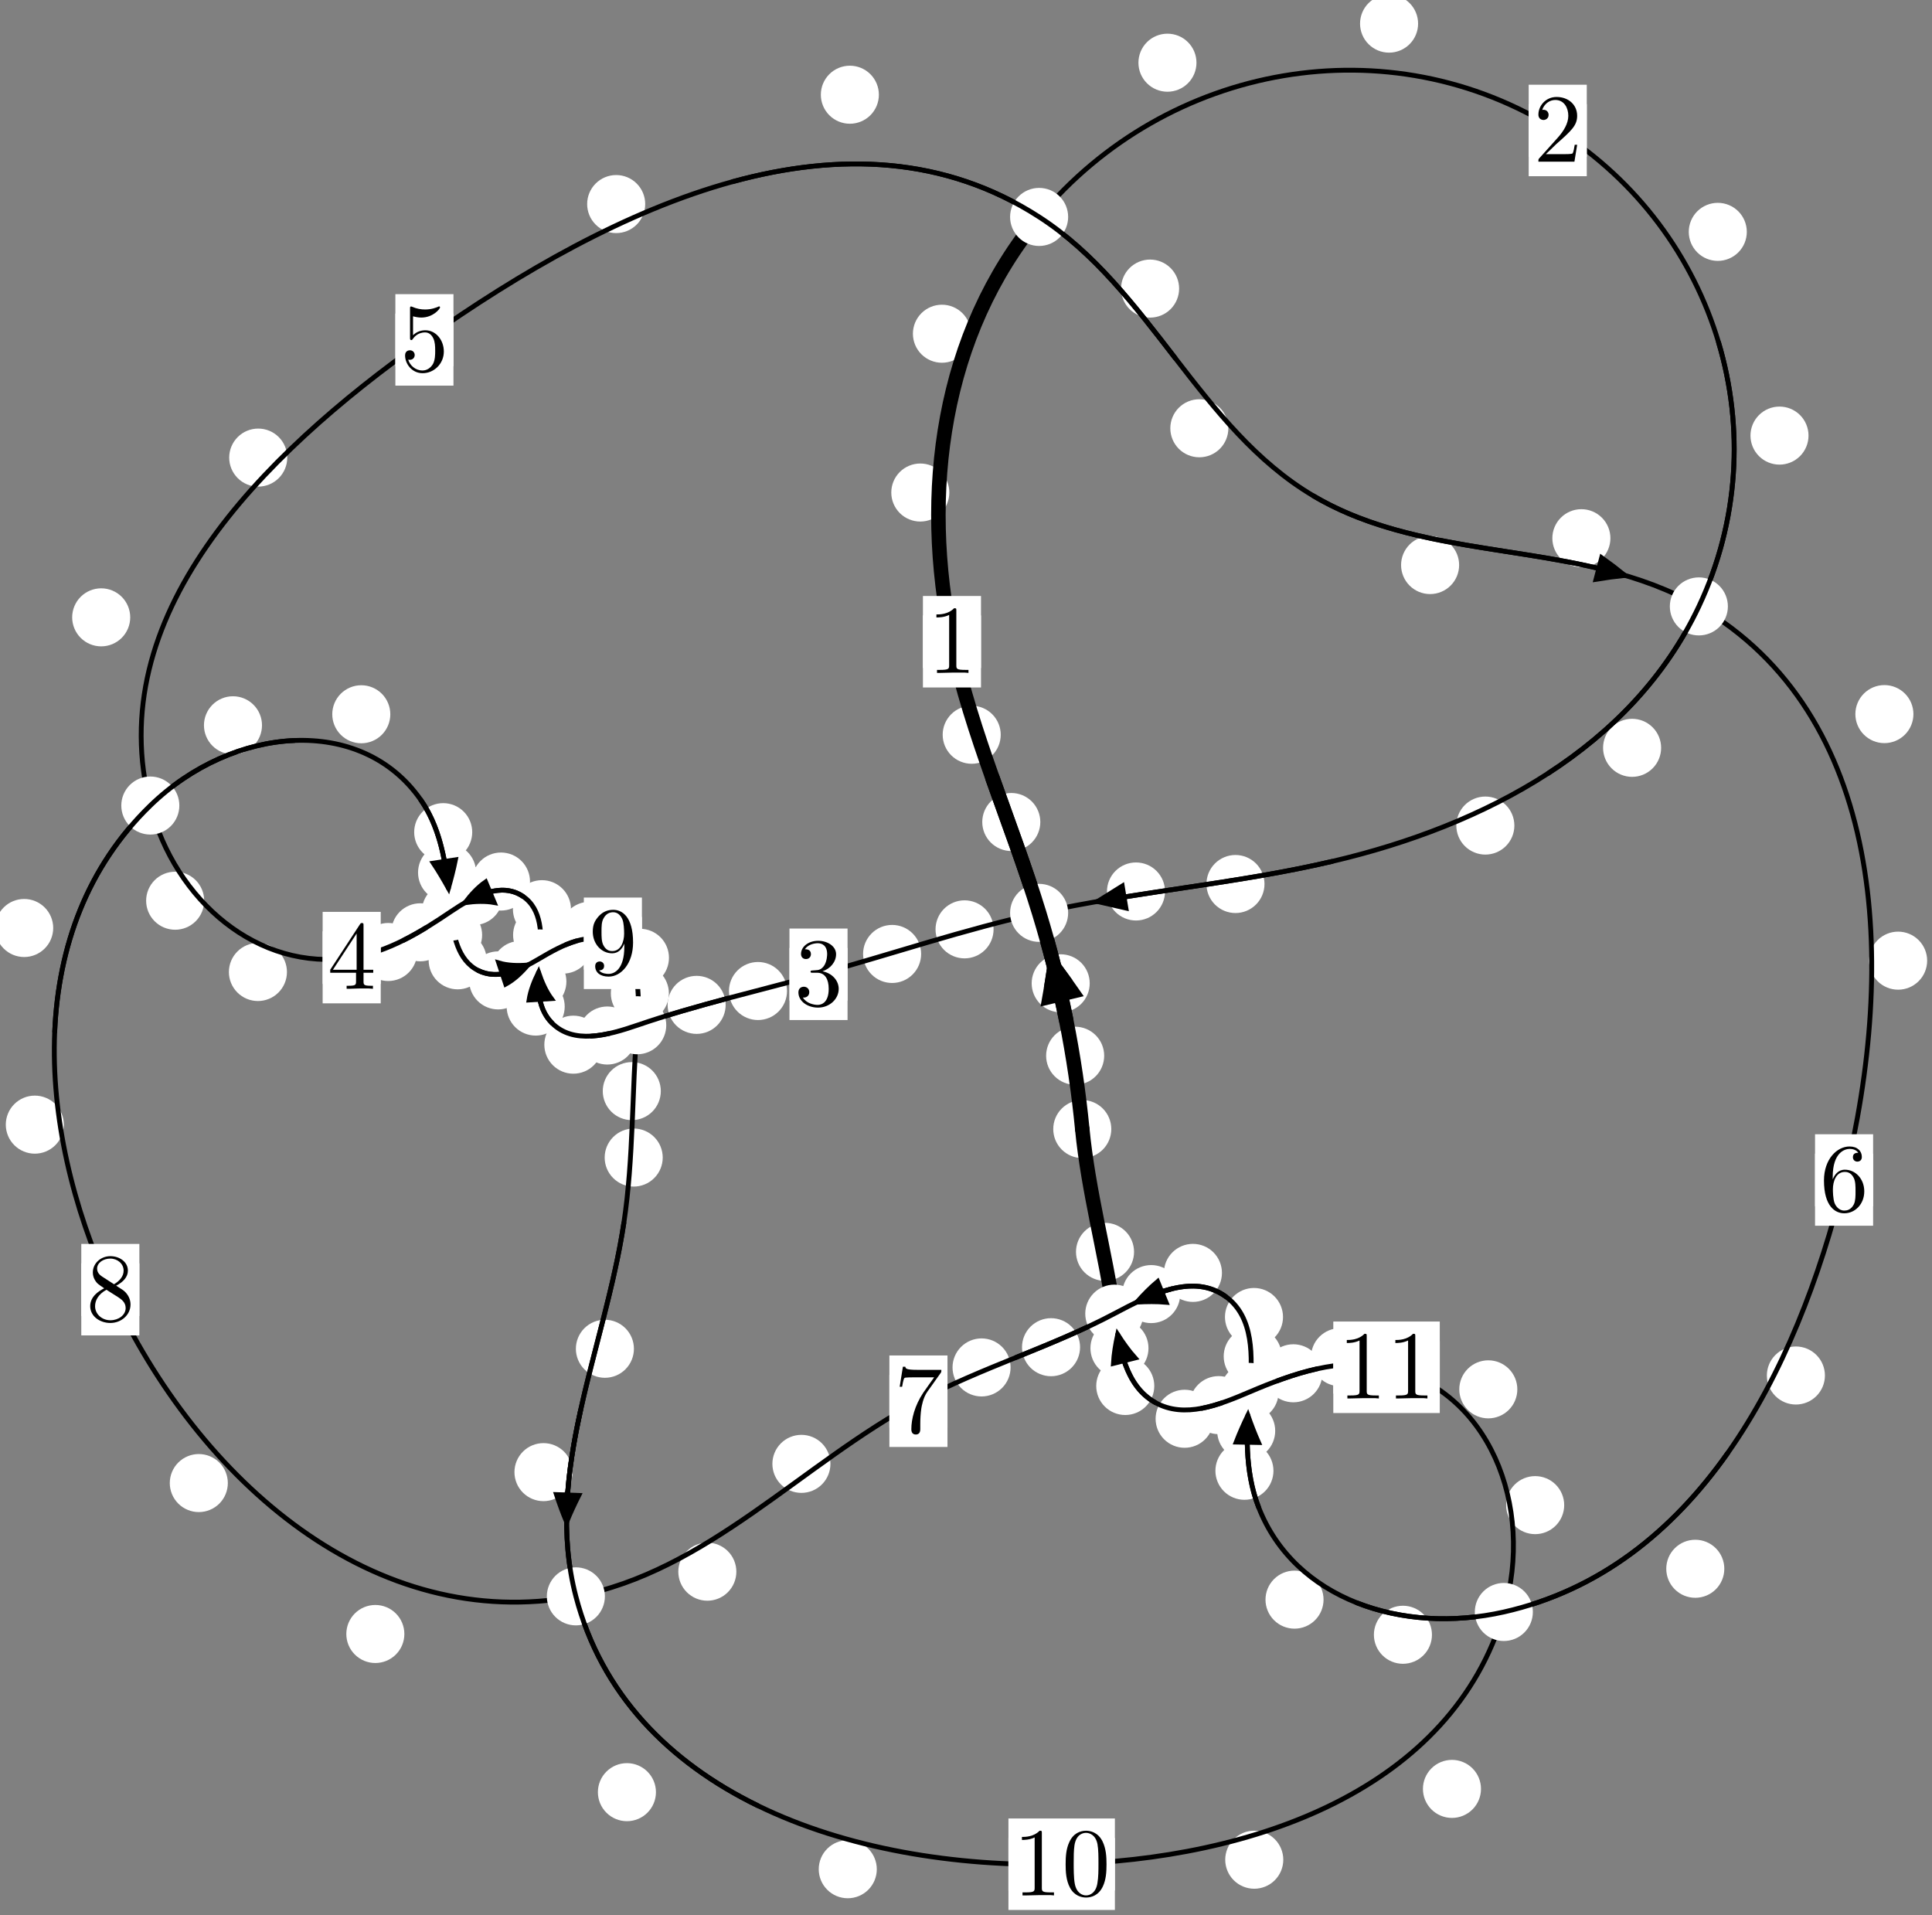 <?xml version="1.0"?>
<!-- Created by MetaPost 1.999 on 2021.07.05:2357 -->
<svg version="1.1" xmlns="http://www.w3.org/2000/svg" xmlns:xlink="http://www.w3.org/1999/xlink" width="198.941" height="197.228" viewBox="0 0 198.941 197.228">
<rect x="0" y="0" width="198.941" height="197.228" fill="#808080" stroke="none"/>
<!-- Original BoundingBox: -107.498901 -102.671906 91.441666 94.555984 -->
  <defs>
    <g transform="scale(0.01,0.01)" id="GLYPHcmr10_48">
      <path style="fill-rule: evenodd;" d="M460 -320C460 -400,455 -480,420 -554C374 -650,292 -666,250 -666C190 -666,117 -640,76 -547C44 -478,39 -400,39 -320C39 -245,43 -155,84 -79C127 2,200 22,249 22C303 22,379 1,423 -94C455 -163,460 -241,460 -320M249 -0C210 -0,151 -25,133 -121C122 -181,122 -273,122 -332C122 -396,122 -462,130 -516C149 -635,224 -644,249 -644C282 -644,348 -626,367 -527C377 -471,377 -395,377 -332C377 -257,377 -189,366 -125C351 -30,294 -0,249 -0"></path>
    </g>
    <g transform="scale(0.01,0.01)" id="GLYPHcmr10_49">
      <path style="fill-rule: evenodd;" d="M294 -640C294 -664,294 -666,271 -666C209 -602,121 -602,89 -602L89 -571C109 -571,168 -571,220 -597L220 -79C220 -43,217 -31,127 -31L95 -31L95 -0L257 -0L130 -3L217 -3L257 -3L297 -3L384 -3L419 -0L419 -31L387 -31C297 -31,294 -42,294 -79"></path>
    </g>
    <g transform="scale(0.01,0.01)" id="GLYPHcmr10_50">
      <path style="fill-rule: evenodd;" d="M127 -77L233 -180C389 -318,449 -372,449 -472C449 -586,359 -666,237 -666C124 -666,50 -574,50 -485C50 -429,100 -429,103 -429C120 -429,155 -441,155 -482C155 -508,137 -534,102 -534C94 -534,92 -534,89 -533C112 -598,166 -635,224 -635C315 -635,358 -554,358 -472C358 -392,308 -313,253 -251L61 -37C50 -26,50 -24,50 -0L421 -0L449 -174L424 -174C419 -144,412 -100,402 -85C395 -77,329 -77,307 -77"></path>
    </g>
    <g transform="scale(0.01,0.01)" id="GLYPHcmr10_51">
      <path style="fill-rule: evenodd;" d="M290 -352C372 -379,430 -449,430 -528C430 -610,342 -666,246 -666C145 -666,69 -606,69 -530C69 -497,91 -478,120 -478C151 -478,171 -500,171 -529C171 -579,124 -579,109 -579C140 -628,206 -641,242 -641C283 -641,338 -619,338 -529C338 -517,336 -459,310 -415C280 -367,246 -364,221 -363C213 -362,189 -360,182 -360C174 -359,167 -358,167 -348C167 -337,174 -337,191 -337L235 -337C317 -337,354 -269,354 -171C354 -35,285 -6,241 -6C198 -6,123 -23,88 -82C123 -77,154 -99,154 -137C154 -173,127 -193,98 -193C74 -193,42 -179,42 -135C42 -44,135 22,244 22C366 22,457 -69,457 -171C457 -253,394 -331,290 -352"></path>
    </g>
    <g transform="scale(0.01,0.01)" id="GLYPHcmr10_52">
      <path style="fill-rule: evenodd;" d="M294 -165L294 -78C294 -42,292 -31,218 -31L197 -31L197 -0L332 -0L238 -3L290 -3L332 -3L374 -3L427 -3L468 -0L468 -31L447 -31C373 -31,371 -42,371 -78L371 -165L471 -165L471 -196L371 -196L371 -651C371 -671,371 -677,355 -677C346 -677,343 -677,335 -665L28 -196L28 -165M300 -196L56 -196L300 -569"></path>
    </g>
    <g transform="scale(0.01,0.01)" id="GLYPHcmr10_53">
      <path style="fill-rule: evenodd;" d="M449 -201C449 -320,367 -420,259 -420C211 -420,168 -404,132 -369L132 -564C152 -558,185 -551,217 -551C340 -551,410 -642,410 -655C410 -661,407 -666,400 -666C399 -666,397 -666,392 -663C372 -654,323 -634,256 -634C216 -634,170 -641,123 -662C115 -665,113 -665,111 -665C101 -665,101 -657,101 -641L101 -345C101 -327,101 -319,115 -319C122 -319,124 -322,128 -328C139 -344,176 -398,257 -398C309 -398,334 -352,342 -334C358 -297,360 -258,360 -208C360 -173,360 -113,336 -71C312 -32,275 -6,229 -6C156 -6,99 -59,82 -118C85 -117,88 -116,99 -116C132 -116,149 -141,149 -165C149 -189,132 -214,99 -214C85 -214,50 -207,50 -161C50 -75,119 22,231 22C347 22,449 -74,449 -201"></path>
    </g>
    <g transform="scale(0.01,0.01)" id="GLYPHcmr10_54">
      <path style="fill-rule: evenodd;" d="M132 -328L132 -352C132 -605,256 -641,307 -641C331 -641,373 -635,395 -601C380 -601,340 -601,340 -556C340 -525,364 -510,386 -510C402 -510,432 -519,432 -558C432 -618,388 -666,305 -666C177 -666,42 -537,42 -316C42 -49,158 22,251 22C362 22,457 -72,457 -204C457 -331,368 -427,257 -427C189 -427,152 -376,132 -328M251 -6C188 -6,158 -66,152 -81C134 -128,134 -208,134 -226C134 -304,166 -404,256 -404C272 -404,318 -404,349 -342C367 -305,367 -254,367 -205C367 -157,367 -107,350 -71C320 -11,274 -6,251 -6"></path>
    </g>
    <g transform="scale(0.01,0.01)" id="GLYPHcmr10_55">
      <path style="fill-rule: evenodd;" d="M476 -609C485 -621,485 -623,485 -644L242 -644C120 -644,118 -657,114 -676L89 -676L56 -470L81 -470C84 -486,93 -549,106 -561C113 -567,191 -567,204 -567L411 -567C400 -551,321 -442,299 -409C209 -274,176 -135,176 -33C176 -23,176 22,222 22C268 22,268 -23,268 -33L268 -84C268 -139,271 -194,279 -248C283 -271,297 -357,341 -419"></path>
    </g>
    <g transform="scale(0.01,0.01)" id="GLYPHcmr10_56">
      <path style="fill-rule: evenodd;" d="M163 -457C117 -487,113 -521,113 -538C113 -599,178 -641,249 -641C322 -641,386 -589,386 -517C386 -460,347 -412,287 -377M309 -362C381 -399,430 -451,430 -517C430 -609,341 -666,250 -666C150 -666,69 -592,69 -499C69 -481,71 -436,113 -389C124 -377,161 -352,186 -335C128 -306,42 -250,42 -151C42 -45,144 22,249 22C362 22,457 -61,457 -168C457 -204,446 -249,408 -291C389 -312,373 -322,309 -362M209 -320L332 -242C360 -223,407 -193,407 -132C407 -58,332 -6,250 -6C164 -6,92 -68,92 -151C92 -209,124 -273,209 -320"></path>
    </g>
    <g transform="scale(0.01,0.01)" id="GLYPHcmr10_57">
      <path style="fill-rule: evenodd;" d="M367 -318L367 -286C367 -52,263 -6,205 -6C188 -6,134 -8,107 -42C151 -42,159 -71,159 -88C159 -119,135 -134,113 -134C97 -134,67 -125,67 -86C67 -19,121 22,206 22C335 22,457 -114,457 -329C457 -598,342 -666,253 -666C198 -666,149 -648,106 -603C65 -558,42 -516,42 -441C42 -316,130 -218,242 -218C303 -218,344 -260,367 -318M243 -241C227 -241,181 -241,150 -304C132 -341,132 -391,132 -440C132 -494,132 -541,153 -578C180 -628,218 -641,253 -641C299 -641,332 -607,349 -562C361 -530,365 -467,365 -421C365 -338,331 -241,243 -241"></path>
    </g>
  </defs>
  <path d="M113.699 108.711C113.699 107.918,113.384 107.158,112.823 106.598C112.263 106.037,111.503 105.722,110.71 105.722C109.917 105.722,109.157 106.037,108.597 106.598C108.036 107.158,107.721 107.918,107.721 108.711C107.721 109.504,108.036 110.264,108.597 110.824C109.157 111.385,109.917 111.7,110.71 111.7C111.503 111.7,112.263 111.385,112.823 110.824C113.384 110.264,113.699 109.504,113.699 108.711Z" style="fill: rgb(100%,100%,100%);stroke: none;"></path>
  <path d="M114.432 116.261C114.432 115.468,114.117 114.708,113.557 114.148C112.996 113.587,112.236 113.272,111.443 113.272C110.651 113.272,109.89 113.587,109.33 114.148C108.769 114.708,108.455 115.468,108.455 116.261C108.455 117.054,108.769 117.814,109.33 118.374C109.89 118.935,110.651 119.25,111.443 119.25C112.236 119.25,112.996 118.935,113.557 118.374C114.117 117.814,114.432 117.054,114.432 116.261Z" style="fill: rgb(100%,100%,100%);stroke: none;"></path>
  <path d="M107.123 84.644C107.123 83.851,106.808 83.091,106.248 82.53C105.687 81.97,104.927 81.655,104.134 81.655C103.342 81.655,102.581 81.97,102.021 82.53C101.46 83.091,101.145 83.851,101.145 84.644C101.145 85.436,101.46 86.196,102.021 86.757C102.581 87.317,103.342 87.632,104.134 87.632C104.927 87.632,105.687 87.317,106.248 86.757C106.808 86.196,107.123 85.436,107.123 84.644Z" style="fill: rgb(100%,100%,100%);stroke: none;"></path>
  <path d="M112.21 101.253C112.21 100.46,111.895 99.7,111.335 99.14C110.774 98.579,110.014 98.264,109.222 98.264C108.429 98.264,107.669 98.579,107.108 99.14C106.548 99.7,106.233 100.46,106.233 101.253C106.233 102.046,106.548 102.806,107.108 103.366C107.669 103.927,108.429 104.242,109.222 104.242C110.014 104.242,110.774 103.927,111.335 103.366C111.895 102.806,112.21 102.046,112.21 101.253Z" style="fill: rgb(100%,100%,100%);stroke: none;"></path>
  <path d="M97.754 50.716C97.754 49.924,97.439 49.164,96.879 48.603C96.318 48.043,95.558 47.728,94.765 47.728C93.973 47.728,93.212 48.043,92.652 48.603C92.091 49.164,91.777 49.924,91.777 50.716C91.777 51.509,92.091 52.269,92.652 52.83C93.212 53.39,93.973 53.705,94.765 53.705C95.558 53.705,96.318 53.39,96.879 52.83C97.439 52.269,97.754 51.509,97.754 50.716Z" style="fill: rgb(100%,100%,100%);stroke: none;"></path>
  <path d="M103.047 75.658C103.047 74.866,102.732 74.106,102.172 73.545C101.611 72.985,100.851 72.67,100.058 72.67C99.266 72.67,98.505 72.985,97.945 73.545C97.384 74.106,97.069 74.866,97.069 75.658C97.069 76.451,97.384 77.211,97.945 77.772C98.505 78.332,99.266 78.647,100.058 78.647C100.851 78.647,101.611 78.332,102.172 77.772C102.732 77.211,103.047 76.451,103.047 75.658Z" style="fill: rgb(100%,100%,100%);stroke: none;"></path>
  <path d="M123.203 6.457C123.203 5.664,122.888 4.904,122.328 4.344C121.767 3.783,121.007 3.468,120.214 3.468C119.422 3.468,118.662 3.783,118.101 4.344C117.541 4.904,117.226 5.664,117.226 6.457C117.226 7.25,117.541 8.01,118.101 8.57C118.662 9.131,119.422 9.446,120.214 9.446C121.007 9.446,121.767 9.131,122.328 8.57C122.888 8.01,123.203 7.25,123.203 6.457Z" style="fill: rgb(100%,100%,100%);stroke: none;"></path>
  <path d="M99.982 34.364C99.982 33.572,99.667 32.812,99.106 32.251C98.546 31.691,97.785 31.376,96.993 31.376C96.2 31.376,95.44 31.691,94.879 32.251C94.319 32.812,94.004 33.572,94.004 34.364C94.004 35.157,94.319 35.917,94.879 36.478C95.44 37.038,96.2 37.353,96.993 37.353C97.785 37.353,98.546 37.038,99.106 36.478C99.667 35.917,99.982 35.157,99.982 34.364Z" style="fill: rgb(100%,100%,100%);stroke: none;"></path>
  <path d="M179.872 23.875C179.872 23.082,179.557 22.322,178.997 21.761C178.436 21.201,177.676 20.886,176.884 20.886C176.091 20.886,175.331 21.201,174.77 21.761C174.21 22.322,173.895 23.082,173.895 23.875C173.895 24.667,174.21 25.428,174.77 25.988C175.331 26.549,176.091 26.864,176.884 26.864C177.676 26.864,178.436 26.549,178.997 25.988C179.557 25.428,179.872 24.667,179.872 23.875Z" style="fill: rgb(100%,100%,100%);stroke: none;"></path>
  <path d="M146.024 2.433C146.024 1.64,145.709 0.88,145.148 0.319C144.588 -0.241,143.828 -0.556,143.035 -0.556C142.242 -0.556,141.482 -0.241,140.922 0.319C140.361 0.88,140.046 1.64,140.046 2.433C140.046 3.225,140.361 3.986,140.922 4.546C141.482 5.107,142.242 5.421,143.035 5.421C143.828 5.421,144.588 5.107,145.148 4.546C145.709 3.986,146.024 3.225,146.024 2.433Z" style="fill: rgb(100%,100%,100%);stroke: none;"></path>
  <path d="M171.049 77.005C171.049 76.212,170.734 75.452,170.173 74.892C169.613 74.331,168.853 74.016,168.06 74.016C167.267 74.016,166.507 74.331,165.947 74.892C165.386 75.452,165.071 76.212,165.071 77.005C165.071 77.798,165.386 78.558,165.947 79.118C166.507 79.679,167.267 79.994,168.06 79.994C168.853 79.994,169.613 79.679,170.173 79.118C170.734 78.558,171.049 77.798,171.049 77.005Z" style="fill: rgb(100%,100%,100%);stroke: none;"></path>
  <path d="M186.226 44.854C186.226 44.062,185.911 43.301,185.351 42.741C184.79 42.18,184.03 41.866,183.238 41.866C182.445 41.866,181.685 42.18,181.124 42.741C180.564 43.301,180.249 44.062,180.249 44.854C180.249 45.647,180.564 46.407,181.124 46.968C181.685 47.528,182.445 47.843,183.238 47.843C184.03 47.843,184.79 47.528,185.351 46.968C185.911 46.407,186.226 45.647,186.226 44.854Z" style="fill: rgb(100%,100%,100%);stroke: none;"></path>
  <path d="M130.207 91.028C130.207 90.235,129.892 89.475,129.332 88.915C128.771 88.354,128.011 88.039,127.219 88.039C126.426 88.039,125.666 88.354,125.105 88.915C124.545 89.475,124.23 90.235,124.23 91.028C124.23 91.821,124.545 92.581,125.105 93.141C125.666 93.702,126.426 94.017,127.219 94.017C128.011 94.017,128.771 93.702,129.332 93.141C129.892 92.581,130.207 91.821,130.207 91.028Z" style="fill: rgb(100%,100%,100%);stroke: none;"></path>
  <path d="M155.937 85.01C155.937 84.217,155.622 83.457,155.062 82.896C154.501 82.336,153.741 82.021,152.948 82.021C152.156 82.021,151.396 82.336,150.835 82.896C150.275 83.457,149.96 84.217,149.96 85.01C149.96 85.802,150.275 86.562,150.835 87.123C151.396 87.683,152.156 87.998,152.948 87.998C153.741 87.998,154.501 87.683,155.062 87.123C155.622 86.562,155.937 85.802,155.937 85.01Z" style="fill: rgb(100%,100%,100%);stroke: none;"></path>
  <path d="M102.31 95.696C102.31 94.904,101.995 94.144,101.435 93.583C100.874 93.023,100.114 92.708,99.321 92.708C98.529 92.708,97.769 93.023,97.208 93.583C96.648 94.144,96.333 94.904,96.333 95.696C96.333 96.489,96.648 97.249,97.208 97.81C97.769 98.37,98.529 98.685,99.321 98.685C100.114 98.685,100.874 98.37,101.435 97.81C101.995 97.249,102.31 96.489,102.31 95.696Z" style="fill: rgb(100%,100%,100%);stroke: none;"></path>
  <path d="M119.964 91.796C119.964 91.004,119.649 90.243,119.088 89.683C118.528 89.123,117.768 88.808,116.975 88.808C116.182 88.808,115.422 89.123,114.862 89.683C114.301 90.243,113.986 91.004,113.986 91.796C113.986 92.589,114.301 93.349,114.862 93.91C115.422 94.47,116.182 94.785,116.975 94.785C117.768 94.785,118.528 94.47,119.088 93.91C119.649 93.349,119.964 92.589,119.964 91.796Z" style="fill: rgb(100%,100%,100%);stroke: none;"></path>
  <path d="M81.041 102.047C81.041 101.254,80.726 100.494,80.165 99.933C79.605 99.373,78.845 99.058,78.052 99.058C77.259 99.058,76.499 99.373,75.939 99.933C75.378 100.494,75.063 101.254,75.063 102.047C75.063 102.839,75.378 103.599,75.939 104.16C76.499 104.72,77.259 105.035,78.052 105.035C78.845 105.035,79.605 104.72,80.165 104.16C80.726 103.599,81.041 102.839,81.041 102.047Z" style="fill: rgb(100%,100%,100%);stroke: none;"></path>
  <path d="M94.851 98.23C94.851 97.437,94.536 96.677,93.975 96.117C93.415 95.556,92.655 95.241,91.862 95.241C91.069 95.241,90.309 95.556,89.749 96.117C89.188 96.677,88.873 97.437,88.873 98.23C88.873 99.023,89.188 99.783,89.749 100.343C90.309 100.904,91.069 101.219,91.862 101.219C92.655 101.219,93.415 100.904,93.975 100.343C94.536 99.783,94.851 99.023,94.851 98.23Z" style="fill: rgb(100%,100%,100%);stroke: none;"></path>
  <path d="M65.522 106.629C65.522 105.836,65.207 105.076,64.647 104.516C64.086 103.955,63.326 103.64,62.534 103.64C61.741 103.64,60.981 103.955,60.42 104.516C59.86 105.076,59.545 105.836,59.545 106.629C59.545 107.422,59.86 108.182,60.42 108.742C60.981 109.303,61.741 109.618,62.534 109.618C63.326 109.618,64.086 109.303,64.647 108.742C65.207 108.182,65.522 107.422,65.522 106.629Z" style="fill: rgb(100%,100%,100%);stroke: none;"></path>
  <path d="M74.722 103.474C74.722 102.681,74.408 101.921,73.847 101.36C73.287 100.8,72.526 100.485,71.734 100.485C70.941 100.485,70.181 100.8,69.62 101.36C69.06 101.921,68.745 102.681,68.745 103.474C68.745 104.266,69.06 105.026,69.62 105.587C70.181 106.147,70.941 106.462,71.734 106.462C72.526 106.462,73.287 106.147,73.847 105.587C74.408 105.026,74.722 104.266,74.722 103.474Z" style="fill: rgb(100%,100%,100%);stroke: none;"></path>
  <path d="M58.149 103.649C58.149 102.856,57.835 102.096,57.274 101.535C56.714 100.975,55.953 100.66,55.161 100.66C54.368 100.66,53.608 100.975,53.047 101.535C52.487 102.096,52.172 102.856,52.172 103.649C52.172 104.441,52.487 105.201,53.047 105.762C53.608 106.322,54.368 106.637,55.161 106.637C55.953 106.637,56.714 106.322,57.274 105.762C57.835 105.201,58.149 104.441,58.149 103.649Z" style="fill: rgb(100%,100%,100%);stroke: none;"></path>
  <path d="M62.028 107.572C62.028 106.78,61.713 106.02,61.153 105.459C60.592 104.899,59.832 104.584,59.039 104.584C58.247 104.584,57.487 104.899,56.926 105.459C56.366 106.02,56.051 106.78,56.051 107.572C56.051 108.365,56.366 109.125,56.926 109.686C57.487 110.246,58.247 110.561,59.039 110.561C59.832 110.561,60.592 110.246,61.153 109.686C61.713 109.125,62.028 108.365,62.028 107.572Z" style="fill: rgb(100%,100%,100%);stroke: none;"></path>
  <path d="M58.812 96.279C58.812 95.487,58.497 94.727,57.936 94.166C57.376 93.606,56.616 93.291,55.823 93.291C55.03 93.291,54.27 93.606,53.71 94.166C53.149 94.727,52.834 95.487,52.834 96.279C52.834 97.072,53.149 97.832,53.71 98.393C54.27 98.953,55.03 99.268,55.823 99.268C56.616 99.268,57.376 98.953,57.936 98.393C58.497 97.832,58.812 97.072,58.812 96.279Z" style="fill: rgb(100%,100%,100%);stroke: none;"></path>
  <path d="M58.323 101.068C58.323 100.275,58.008 99.515,57.447 98.955C56.887 98.394,56.127 98.079,55.334 98.079C54.541 98.079,53.781 98.394,53.221 98.955C52.66 99.515,52.345 100.275,52.345 101.068C52.345 101.861,52.66 102.621,53.221 103.181C53.781 103.742,54.541 104.057,55.334 104.057C56.127 104.057,56.887 103.742,57.447 103.181C58.008 102.621,58.323 101.861,58.323 101.068Z" style="fill: rgb(100%,100%,100%);stroke: none;"></path>
  <path d="M54.576 90.774C54.576 89.981,54.261 89.221,53.7 88.66C53.14 88.1,52.38 87.785,51.587 87.785C50.794 87.785,50.034 88.1,49.474 88.66C48.913 89.221,48.598 89.981,48.598 90.774C48.598 91.566,48.913 92.327,49.474 92.887C50.034 93.448,50.794 93.762,51.587 93.762C52.38 93.762,53.14 93.448,53.7 92.887C54.261 92.327,54.576 91.566,54.576 90.774Z" style="fill: rgb(100%,100%,100%);stroke: none;"></path>
  <path d="M58.794 93.62C58.794 92.828,58.479 92.067,57.918 91.507C57.358 90.946,56.598 90.632,55.805 90.632C55.012 90.632,54.252 90.946,53.692 91.507C53.131 92.067,52.816 92.828,52.816 93.62C52.816 94.413,53.131 95.173,53.692 95.734C54.252 96.294,55.012 96.609,55.805 96.609C56.598 96.609,57.358 96.294,57.918 95.734C58.479 95.173,58.794 94.413,58.794 93.62Z" style="fill: rgb(100%,100%,100%);stroke: none;"></path>
  <path d="M46.268 96C46.268 95.208,45.953 94.448,45.393 93.887C44.832 93.327,44.072 93.012,43.279 93.012C42.487 93.012,41.727 93.327,41.166 93.887C40.606 94.448,40.291 95.208,40.291 96C40.291 96.793,40.606 97.553,41.166 98.114C41.727 98.674,42.487 98.989,43.279 98.989C44.072 98.989,44.832 98.674,45.393 98.114C45.953 97.553,46.268 96.793,46.268 96Z" style="fill: rgb(100%,100%,100%);stroke: none;"></path>
  <path d="M51.778 92.267C51.778 91.475,51.463 90.714,50.902 90.154C50.342 89.593,49.582 89.279,48.789 89.279C47.996 89.279,47.236 89.593,46.676 90.154C46.115 90.714,45.8 91.475,45.8 92.267C45.8 93.06,46.115 93.82,46.676 94.381C47.236 94.941,47.996 95.256,48.789 95.256C49.582 95.256,50.342 94.941,50.902 94.381C51.463 93.82,51.778 93.06,51.778 92.267Z" style="fill: rgb(100%,100%,100%);stroke: none;"></path>
  <path d="M29.548 100.089C29.548 99.296,29.233 98.536,28.672 97.976C28.112 97.415,27.352 97.1,26.559 97.1C25.766 97.1,25.006 97.415,24.446 97.976C23.885 98.536,23.57 99.296,23.57 100.089C23.57 100.882,23.885 101.642,24.446 102.202C25.006 102.763,25.766 103.078,26.559 103.078C27.352 103.078,28.112 102.763,28.672 102.202C29.233 101.642,29.548 100.882,29.548 100.089Z" style="fill: rgb(100%,100%,100%);stroke: none;"></path>
  <path d="M42.963 98.029C42.963 97.236,42.648 96.476,42.088 95.915C41.527 95.355,40.767 95.04,39.975 95.04C39.182 95.04,38.422 95.355,37.861 95.915C37.301 96.476,36.986 97.236,36.986 98.029C36.986 98.821,37.301 99.582,37.861 100.142C38.422 100.702,39.182 101.017,39.975 101.017C40.767 101.017,41.527 100.702,42.088 100.142C42.648 99.582,42.963 98.821,42.963 98.029Z" style="fill: rgb(100%,100%,100%);stroke: none;"></path>
  <path d="M13.409 63.569C13.409 62.776,13.094 62.016,12.534 61.455C11.973 60.895,11.213 60.58,10.42 60.58C9.628 60.58,8.868 60.895,8.307 61.455C7.747 62.016,7.432 62.776,7.432 63.569C7.432 64.361,7.747 65.121,8.307 65.682C8.868 66.242,9.628 66.557,10.42 66.557C11.213 66.557,11.973 66.242,12.534 65.682C13.094 65.121,13.409 64.361,13.409 63.569Z" style="fill: rgb(100%,100%,100%);stroke: none;"></path>
  <path d="M21.026 92.748C21.026 91.956,20.711 91.196,20.151 90.635C19.59 90.075,18.83 89.76,18.037 89.76C17.245 89.76,16.484 90.075,15.924 90.635C15.363 91.196,15.048 91.956,15.048 92.748C15.048 93.541,15.363 94.301,15.924 94.862C16.484 95.422,17.245 95.737,18.037 95.737C18.83 95.737,19.59 95.422,20.151 94.862C20.711 94.301,21.026 93.541,21.026 92.748Z" style="fill: rgb(100%,100%,100%);stroke: none;"></path>
  <path d="M66.438 21.013C66.438 20.22,66.123 19.46,65.562 18.9C65.002 18.339,64.242 18.024,63.449 18.024C62.656 18.024,61.896 18.339,61.336 18.9C60.775 19.46,60.46 20.22,60.46 21.013C60.46 21.806,60.775 22.566,61.336 23.126C61.896 23.687,62.656 24.002,63.449 24.002C64.242 24.002,65.002 23.687,65.562 23.126C66.123 22.566,66.438 21.806,66.438 21.013Z" style="fill: rgb(100%,100%,100%);stroke: none;"></path>
  <path d="M29.579 47.119C29.579 46.327,29.264 45.567,28.703 45.006C28.143 44.446,27.383 44.131,26.59 44.131C25.797 44.131,25.037 44.446,24.477 45.006C23.916 45.567,23.601 46.327,23.601 47.119C23.601 47.912,23.916 48.672,24.477 49.233C25.037 49.793,25.797 50.108,26.59 50.108C27.383 50.108,28.143 49.793,28.703 49.233C29.264 48.672,29.579 47.912,29.579 47.119Z" style="fill: rgb(100%,100%,100%);stroke: none;"></path>
  <path d="M121.416 29.717C121.416 28.924,121.101 28.164,120.54 27.603C119.98 27.043,119.22 26.728,118.427 26.728C117.634 26.728,116.874 27.043,116.314 27.603C115.753 28.164,115.438 28.924,115.438 29.717C115.438 30.509,115.753 31.269,116.314 31.83C116.874 32.39,117.634 32.705,118.427 32.705C119.22 32.705,119.98 32.39,120.54 31.83C121.101 31.269,121.416 30.509,121.416 29.717Z" style="fill: rgb(100%,100%,100%);stroke: none;"></path>
  <path d="M90.5 9.754C90.5 8.961,90.185 8.201,89.625 7.64C89.064 7.08,88.304 6.765,87.512 6.765C86.719 6.765,85.959 7.08,85.398 7.64C84.838 8.201,84.523 8.961,84.523 9.754C84.523 10.546,84.838 11.306,85.398 11.867C85.959 12.427,86.719 12.742,87.512 12.742C88.304 12.742,89.064 12.427,89.625 11.867C90.185 11.306,90.5 10.546,90.5 9.754Z" style="fill: rgb(100%,100%,100%);stroke: none;"></path>
  <path d="M150.249 58.184C150.249 57.392,149.934 56.632,149.373 56.071C148.813 55.511,148.052 55.196,147.26 55.196C146.467 55.196,145.707 55.511,145.146 56.071C144.586 56.632,144.271 57.392,144.271 58.184C144.271 58.977,144.586 59.737,145.146 60.298C145.707 60.858,146.467 61.173,147.26 61.173C148.052 61.173,148.813 60.858,149.373 60.298C149.934 59.737,150.249 58.977,150.249 58.184Z" style="fill: rgb(100%,100%,100%);stroke: none;"></path>
  <path d="M126.486 44.099C126.486 43.307,126.171 42.547,125.611 41.986C125.05 41.426,124.29 41.111,123.497 41.111C122.705 41.111,121.944 41.426,121.384 41.986C120.824 42.547,120.509 43.307,120.509 44.099C120.509 44.892,120.824 45.652,121.384 46.213C121.944 46.773,122.705 47.088,123.497 47.088C124.29 47.088,125.05 46.773,125.611 46.213C126.171 45.652,126.486 44.892,126.486 44.099Z" style="fill: rgb(100%,100%,100%);stroke: none;"></path>
  <path d="M197.028 73.532C197.028 72.74,196.713 71.979,196.152 71.419C195.592 70.859,194.832 70.544,194.039 70.544C193.246 70.544,192.486 70.859,191.926 71.419C191.365 71.979,191.05 72.74,191.05 73.532C191.05 74.325,191.365 75.085,191.926 75.646C192.486 76.206,193.246 76.521,194.039 76.521C194.832 76.521,195.592 76.206,196.152 75.646C196.713 75.085,197.028 74.325,197.028 73.532Z" style="fill: rgb(100%,100%,100%);stroke: none;"></path>
  <path d="M165.826 55.42C165.826 54.627,165.511 53.867,164.95 53.307C164.39 52.746,163.63 52.431,162.837 52.431C162.044 52.431,161.284 52.746,160.724 53.307C160.163 53.867,159.848 54.627,159.848 55.42C159.848 56.213,160.163 56.973,160.724 57.533C161.284 58.094,162.044 58.409,162.837 58.409C163.63 58.409,164.39 58.094,164.95 57.533C165.511 56.973,165.826 56.213,165.826 55.42Z" style="fill: rgb(100%,100%,100%);stroke: none;"></path>
  <path d="M187.915 141.638C187.915 140.845,187.6 140.085,187.039 139.525C186.479 138.964,185.719 138.649,184.926 138.649C184.133 138.649,183.373 138.964,182.813 139.525C182.252 140.085,181.937 140.845,181.937 141.638C181.937 142.431,182.252 143.191,182.813 143.751C183.373 144.312,184.133 144.627,184.926 144.627C185.719 144.627,186.479 144.312,187.039 143.751C187.6 143.191,187.915 142.431,187.915 141.638Z" style="fill: rgb(100%,100%,100%);stroke: none;"></path>
  <path d="M198.442 98.921C198.442 98.128,198.127 97.368,197.566 96.808C197.006 96.247,196.246 95.932,195.453 95.932C194.66 95.932,193.9 96.247,193.34 96.808C192.779 97.368,192.464 98.128,192.464 98.921C192.464 99.714,192.779 100.474,193.34 101.034C193.9 101.595,194.66 101.91,195.453 101.91C196.246 101.91,197.006 101.595,197.566 101.034C198.127 100.474,198.442 99.714,198.442 98.921Z" style="fill: rgb(100%,100%,100%);stroke: none;"></path>
  <path d="M147.451 168.334C147.451 167.541,147.136 166.781,146.575 166.221C146.015 165.66,145.255 165.345,144.462 165.345C143.669 165.345,142.909 165.66,142.349 166.221C141.788 166.781,141.473 167.541,141.473 168.334C141.473 169.127,141.788 169.887,142.349 170.447C142.909 171.008,143.669 171.323,144.462 171.323C145.255 171.323,146.015 171.008,146.575 170.447C147.136 169.887,147.451 169.127,147.451 168.334Z" style="fill: rgb(100%,100%,100%);stroke: none;"></path>
  <path d="M177.555 161.538C177.555 160.746,177.24 159.985,176.68 159.425C176.119 158.864,175.359 158.55,174.566 158.55C173.774 158.55,173.013 158.864,172.453 159.425C171.892 159.985,171.578 160.746,171.578 161.538C171.578 162.331,171.892 163.091,172.453 163.652C173.013 164.212,173.774 164.527,174.566 164.527C175.359 164.527,176.119 164.212,176.68 163.652C177.24 163.091,177.555 162.331,177.555 161.538Z" style="fill: rgb(100%,100%,100%);stroke: none;"></path>
  <path d="M131.13 151.448C131.13 150.656,130.815 149.895,130.255 149.335C129.695 148.774,128.934 148.459,128.142 148.459C127.349 148.459,126.589 148.774,126.028 149.335C125.468 149.895,125.153 150.656,125.153 151.448C125.153 152.241,125.468 153.001,126.028 153.562C126.589 154.122,127.349 154.437,128.142 154.437C128.934 154.437,129.695 154.122,130.255 153.562C130.815 153.001,131.13 152.241,131.13 151.448Z" style="fill: rgb(100%,100%,100%);stroke: none;"></path>
  <path d="M136.288 164.717C136.288 163.925,135.973 163.165,135.412 162.604C134.852 162.044,134.092 161.729,133.299 161.729C132.506 161.729,131.746 162.044,131.186 162.604C130.625 163.165,130.31 163.925,130.31 164.717C130.31 165.51,130.625 166.27,131.186 166.831C131.746 167.391,132.506 167.706,133.299 167.706C134.092 167.706,134.852 167.391,135.412 166.831C135.973 166.27,136.288 165.51,136.288 164.717Z" style="fill: rgb(100%,100%,100%);stroke: none;"></path>
  <path d="M131.984 139.663C131.984 138.871,131.669 138.111,131.108 137.55C130.548 136.99,129.788 136.675,128.995 136.675C128.202 136.675,127.442 136.99,126.882 137.55C126.321 138.111,126.006 138.871,126.006 139.663C126.006 140.456,126.321 141.216,126.882 141.777C127.442 142.337,128.202 142.652,128.995 142.652C129.788 142.652,130.548 142.337,131.108 141.777C131.669 141.216,131.984 140.456,131.984 139.663Z" style="fill: rgb(100%,100%,100%);stroke: none;"></path>
  <path d="M131.31 147.338C131.31 146.545,130.995 145.785,130.435 145.225C129.874 144.664,129.114 144.349,128.321 144.349C127.529 144.349,126.768 144.664,126.208 145.225C125.647 145.785,125.333 146.545,125.333 147.338C125.333 148.131,125.647 148.891,126.208 149.451C126.768 150.012,127.529 150.327,128.321 150.327C129.114 150.327,129.874 150.012,130.435 149.451C130.995 148.891,131.31 148.131,131.31 147.338Z" style="fill: rgb(100%,100%,100%);stroke: none;"></path>
  <path d="M125.826 131.072C125.826 130.279,125.511 129.519,124.951 128.958C124.39 128.398,123.63 128.083,122.837 128.083C122.045 128.083,121.284 128.398,120.724 128.958C120.164 129.519,119.849 130.279,119.849 131.072C119.849 131.864,120.164 132.625,120.724 133.185C121.284 133.746,122.045 134.06,122.837 134.06C123.63 134.06,124.39 133.746,124.951 133.185C125.511 132.625,125.826 131.864,125.826 131.072Z" style="fill: rgb(100%,100%,100%);stroke: none;"></path>
  <path d="M132.114 135.613C132.114 134.82,131.799 134.06,131.239 133.5C130.678 132.939,129.918 132.624,129.126 132.624C128.333 132.624,127.573 132.939,127.012 133.5C126.452 134.06,126.137 134.82,126.137 135.613C126.137 136.406,126.452 137.166,127.012 137.726C127.573 138.287,128.333 138.602,129.126 138.602C129.918 138.602,130.678 138.287,131.239 137.726C131.799 137.166,132.114 136.406,132.114 135.613Z" style="fill: rgb(100%,100%,100%);stroke: none;"></path>
  <path d="M111.216 138.724C111.216 137.931,110.901 137.171,110.34 136.61C109.78 136.05,109.019 135.735,108.227 135.735C107.434 135.735,106.674 136.05,106.113 136.61C105.553 137.171,105.238 137.931,105.238 138.724C105.238 139.516,105.553 140.276,106.113 140.837C106.674 141.397,107.434 141.712,108.227 141.712C109.019 141.712,109.78 141.397,110.34 140.837C110.901 140.276,111.216 139.516,111.216 138.724Z" style="fill: rgb(100%,100%,100%);stroke: none;"></path>
  <path d="M121.529 133.255C121.529 132.462,121.214 131.702,120.653 131.141C120.093 130.581,119.333 130.266,118.54 130.266C117.747 130.266,116.987 130.581,116.427 131.141C115.866 131.702,115.551 132.462,115.551 133.255C115.551 134.047,115.866 134.807,116.427 135.368C116.987 135.928,117.747 136.243,118.54 136.243C119.333 136.243,120.093 135.928,120.653 135.368C121.214 134.807,121.529 134.047,121.529 133.255Z" style="fill: rgb(100%,100%,100%);stroke: none;"></path>
  <path d="M85.511 150.736C85.511 149.944,85.196 149.184,84.636 148.623C84.075 148.063,83.315 147.748,82.522 147.748C81.73 147.748,80.969 148.063,80.409 148.623C79.848 149.184,79.534 149.944,79.534 150.736C79.534 151.529,79.848 152.289,80.409 152.85C80.969 153.41,81.73 153.725,82.522 153.725C83.315 153.725,84.075 153.41,84.636 152.85C85.196 152.289,85.511 151.529,85.511 150.736Z" style="fill: rgb(100%,100%,100%);stroke: none;"></path>
  <path d="M104.061 140.806C104.061 140.013,103.746 139.253,103.186 138.693C102.625 138.132,101.865 137.817,101.073 137.817C100.28 137.817,99.52 138.132,98.959 138.693C98.399 139.253,98.084 140.013,98.084 140.806C98.084 141.599,98.399 142.359,98.959 142.919C99.52 143.48,100.28 143.795,101.073 143.795C101.865 143.795,102.625 143.48,103.186 142.919C103.746 142.359,104.061 141.599,104.061 140.806Z" style="fill: rgb(100%,100%,100%);stroke: none;"></path>
  <path d="M41.638 168.255C41.638 167.462,41.323 166.702,40.763 166.141C40.202 165.581,39.442 165.266,38.649 165.266C37.857 165.266,37.097 165.581,36.536 166.141C35.976 166.702,35.661 167.462,35.661 168.255C35.661 169.047,35.976 169.808,36.536 170.368C37.097 170.928,37.857 171.243,38.649 171.243C39.442 171.243,40.202 170.928,40.763 170.368C41.323 169.808,41.638 169.047,41.638 168.255Z" style="fill: rgb(100%,100%,100%);stroke: none;"></path>
  <path d="M75.824 161.839C75.824 161.046,75.509 160.286,74.949 159.726C74.388 159.165,73.628 158.85,72.835 158.85C72.043 158.85,71.283 159.165,70.722 159.726C70.162 160.286,69.847 161.046,69.847 161.839C69.847 162.632,70.162 163.392,70.722 163.952C71.283 164.513,72.043 164.828,72.835 164.828C73.628 164.828,74.388 164.513,74.949 163.952C75.509 163.392,75.824 162.632,75.824 161.839Z" style="fill: rgb(100%,100%,100%);stroke: none;"></path>
  <path d="M6.574 115.806C6.574 115.013,6.259 114.253,5.699 113.693C5.138 113.132,4.378 112.817,3.585 112.817C2.793 112.817,2.033 113.132,1.472 113.693C0.912 114.253,0.597 115.013,0.597 115.806C0.597 116.599,0.912 117.359,1.472 117.919C2.033 118.48,2.793 118.795,3.585 118.795C4.378 118.795,5.138 118.48,5.699 117.919C6.259 117.359,6.574 116.599,6.574 115.806Z" style="fill: rgb(100%,100%,100%);stroke: none;"></path>
  <path d="M23.46 152.713C23.46 151.921,23.145 151.161,22.585 150.6C22.024 150.04,21.264 149.725,20.471 149.725C19.679 149.725,18.919 150.04,18.358 150.6C17.798 151.161,17.483 151.921,17.483 152.713C17.483 153.506,17.798 154.266,18.358 154.827C18.919 155.387,19.679 155.702,20.471 155.702C21.264 155.702,22.024 155.387,22.585 154.827C23.145 154.266,23.46 153.506,23.46 152.713Z" style="fill: rgb(100%,100%,100%);stroke: none;"></path>
  <path d="M26.979 74.684C26.979 73.891,26.664 73.131,26.104 72.571C25.543 72.01,24.783 71.695,23.991 71.695C23.198 71.695,22.438 72.01,21.877 72.571C21.317 73.131,21.002 73.891,21.002 74.684C21.002 75.477,21.317 76.237,21.877 76.797C22.438 77.358,23.198 77.673,23.991 77.673C24.783 77.673,25.543 77.358,26.104 76.797C26.664 76.237,26.979 75.477,26.979 74.684Z" style="fill: rgb(100%,100%,100%);stroke: none;"></path>
  <path d="M5.479 95.557C5.479 94.764,5.164 94.004,4.603 93.444C4.043 92.883,3.283 92.568,2.49 92.568C1.697 92.568,0.937 92.883,0.377 93.444C-0.184 94.004,-0.499 94.764,-0.499 95.557C-0.499 96.35,-0.184 97.11,0.377 97.67C0.937 98.231,1.697 98.546,2.49 98.546C3.283 98.546,4.043 98.231,4.603 97.67C5.164 97.11,5.479 96.35,5.479 95.557Z" style="fill: rgb(100%,100%,100%);stroke: none;"></path>
  <path d="M48.626 85.688C48.626 84.896,48.311 84.135,47.751 83.575C47.19 83.015,46.43 82.7,45.638 82.7C44.845 82.7,44.085 83.015,43.524 83.575C42.964 84.135,42.649 84.896,42.649 85.688C42.649 86.481,42.964 87.241,43.524 87.802C44.085 88.362,44.845 88.677,45.638 88.677C46.43 88.677,47.19 88.362,47.751 87.802C48.311 87.241,48.626 86.481,48.626 85.688Z" style="fill: rgb(100%,100%,100%);stroke: none;"></path>
  <path d="M40.191 73.549C40.191 72.756,39.876 71.996,39.316 71.435C38.755 70.875,37.995 70.56,37.203 70.56C36.41 70.56,35.65 70.875,35.089 71.435C34.529 71.996,34.214 72.756,34.214 73.549C34.214 74.341,34.529 75.101,35.089 75.662C35.65 76.222,36.41 76.537,37.203 76.537C37.995 76.537,38.755 76.222,39.316 75.662C39.876 75.101,40.191 74.341,40.191 73.549Z" style="fill: rgb(100%,100%,100%);stroke: none;"></path>
  <path d="M49.645 96.28C49.645 95.488,49.33 94.727,48.77 94.167C48.209 93.606,47.449 93.292,46.656 93.292C45.864 93.292,45.104 93.606,44.543 94.167C43.983 94.727,43.668 95.488,43.668 96.28C43.668 97.073,43.983 97.833,44.543 98.394C45.104 98.954,45.864 99.269,46.656 99.269C47.449 99.269,48.209 98.954,48.77 98.394C49.33 97.833,49.645 97.073,49.645 96.28Z" style="fill: rgb(100%,100%,100%);stroke: none;"></path>
  <path d="M49.024 89.847C49.024 89.055,48.71 88.295,48.149 87.734C47.589 87.174,46.828 86.859,46.036 86.859C45.243 86.859,44.483 87.174,43.922 87.734C43.362 88.295,43.047 89.055,43.047 89.847C43.047 90.64,43.362 91.4,43.922 91.961C44.483 92.521,45.243 92.836,46.036 92.836C46.828 92.836,47.589 92.521,48.149 91.961C48.71 91.4,49.024 90.64,49.024 89.847Z" style="fill: rgb(100%,100%,100%);stroke: none;"></path>
  <path d="M54.285 100.953C54.285 100.16,53.97 99.4,53.409 98.839C52.849 98.279,52.089 97.964,51.296 97.964C50.503 97.964,49.743 98.279,49.183 98.839C48.622 99.4,48.307 100.16,48.307 100.953C48.307 101.745,48.622 102.506,49.183 103.066C49.743 103.627,50.503 103.942,51.296 103.942C52.089 103.942,52.849 103.627,53.409 103.066C53.97 102.506,54.285 101.745,54.285 100.953Z" style="fill: rgb(100%,100%,100%);stroke: none;"></path>
  <path d="M50.116 98.885C50.116 98.092,49.801 97.332,49.241 96.772C48.68 96.211,47.92 95.896,47.127 95.896C46.335 95.896,45.575 96.211,45.014 96.772C44.454 97.332,44.139 98.092,44.139 98.885C44.139 99.678,44.454 100.438,45.014 100.998C45.575 101.559,46.335 101.874,47.127 101.874C47.92 101.874,48.68 101.559,49.241 100.998C49.801 100.438,50.116 99.678,50.116 98.885Z" style="fill: rgb(100%,100%,100%);stroke: none;"></path>
  <path d="M60.966 97.266C60.966 96.474,60.651 95.713,60.09 95.153C59.53 94.593,58.77 94.278,57.977 94.278C57.184 94.278,56.424 94.593,55.864 95.153C55.303 95.713,54.988 96.474,54.988 97.266C54.988 98.059,55.303 98.819,55.864 99.38C56.424 99.94,57.184 100.255,57.977 100.255C58.77 100.255,59.53 99.94,60.09 99.38C60.651 98.819,60.966 98.059,60.966 97.266Z" style="fill: rgb(100%,100%,100%);stroke: none;"></path>
  <path d="M56.569 99.876C56.569 99.083,56.255 98.323,55.694 97.763C55.134 97.202,54.373 96.887,53.581 96.887C52.788 96.887,52.028 97.202,51.467 97.763C50.907 98.323,50.592 99.083,50.592 99.876C50.592 100.669,50.907 101.429,51.467 101.989C52.028 102.55,52.788 102.865,53.581 102.865C54.373 102.865,55.134 102.55,55.694 101.989C56.255 101.429,56.569 100.669,56.569 99.876Z" style="fill: rgb(100%,100%,100%);stroke: none;"></path>
  <path d="M68.885 98.625C68.885 97.832,68.571 97.072,68.01 96.511C67.45 95.951,66.689 95.636,65.897 95.636C65.104 95.636,64.344 95.951,63.783 96.511C63.223 97.072,62.908 97.832,62.908 98.625C62.908 99.417,63.223 100.177,63.783 100.738C64.344 101.298,65.104 101.613,65.897 101.613C66.689 101.613,67.45 101.298,68.01 100.738C68.571 100.177,68.885 99.417,68.885 98.625Z" style="fill: rgb(100%,100%,100%);stroke: none;"></path>
  <path d="M63.689 95.847C63.689 95.054,63.374 94.294,62.814 93.733C62.253 93.173,61.493 92.858,60.701 92.858C59.908 92.858,59.148 93.173,58.587 93.733C58.027 94.294,57.712 95.054,57.712 95.847C57.712 96.639,58.027 97.399,58.587 97.96C59.148 98.52,59.908 98.835,60.701 98.835C61.493 98.835,62.253 98.52,62.814 97.96C63.374 97.399,63.689 96.639,63.689 95.847Z" style="fill: rgb(100%,100%,100%);stroke: none;"></path>
  <path d="M68.045 112.354C68.045 111.561,67.73 110.801,67.17 110.24C66.609 109.68,65.849 109.365,65.056 109.365C64.264 109.365,63.504 109.68,62.943 110.24C62.383 110.801,62.068 111.561,62.068 112.354C62.068 113.146,62.383 113.906,62.943 114.467C63.504 115.027,64.264 115.342,65.056 115.342C65.849 115.342,66.609 115.027,67.17 114.467C67.73 113.906,68.045 113.146,68.045 112.354Z" style="fill: rgb(100%,100%,100%);stroke: none;"></path>
  <path d="M68.877 102.288C68.877 101.496,68.562 100.736,68.002 100.175C67.441 99.615,66.681 99.3,65.888 99.3C65.096 99.3,64.335 99.615,63.775 100.175C63.214 100.736,62.899 101.496,62.899 102.288C62.899 103.081,63.214 103.841,63.775 104.402C64.335 104.962,65.096 105.277,65.888 105.277C66.681 105.277,67.441 104.962,68.002 104.402C68.562 103.841,68.877 103.081,68.877 102.288Z" style="fill: rgb(100%,100%,100%);stroke: none;"></path>
  <path d="M65.276 138.886C65.276 138.093,64.961 137.333,64.401 136.772C63.84 136.212,63.08 135.897,62.287 135.897C61.495 135.897,60.735 136.212,60.174 136.772C59.614 137.333,59.299 138.093,59.299 138.886C59.299 139.678,59.614 140.438,60.174 140.999C60.735 141.559,61.495 141.874,62.287 141.874C63.08 141.874,63.84 141.559,64.401 140.999C64.961 140.438,65.276 139.678,65.276 138.886Z" style="fill: rgb(100%,100%,100%);stroke: none;"></path>
  <path d="M68.242 119.195C68.242 118.402,67.927 117.642,67.366 117.082C66.806 116.521,66.046 116.206,65.253 116.206C64.46 116.206,63.7 116.521,63.14 117.082C62.579 117.642,62.264 118.402,62.264 119.195C62.264 119.988,62.579 120.748,63.14 121.308C63.7 121.869,64.46 122.184,65.253 122.184C66.046 122.184,66.806 121.869,67.366 121.308C67.927 120.748,68.242 119.988,68.242 119.195Z" style="fill: rgb(100%,100%,100%);stroke: none;"></path>
  <path d="M67.544 184.542C67.544 183.749,67.229 182.989,66.668 182.429C66.108 181.868,65.348 181.553,64.555 181.553C63.762 181.553,63.002 181.868,62.442 182.429C61.881 182.989,61.566 183.749,61.566 184.542C61.566 185.335,61.881 186.095,62.442 186.655C63.002 187.216,63.762 187.531,64.555 187.531C65.348 187.531,66.108 187.216,66.668 186.655C67.229 186.095,67.544 185.335,67.544 184.542Z" style="fill: rgb(100%,100%,100%);stroke: none;"></path>
  <path d="M58.951 151.588C58.951 150.795,58.636 150.035,58.076 149.474C57.515 148.914,56.755 148.599,55.962 148.599C55.17 148.599,54.409 148.914,53.849 149.474C53.289 150.035,52.974 150.795,52.974 151.588C52.974 152.38,53.289 153.14,53.849 153.701C54.409 154.261,55.17 154.576,55.962 154.576C56.755 154.576,57.515 154.261,58.076 153.701C58.636 153.14,58.951 152.38,58.951 151.588Z" style="fill: rgb(100%,100%,100%);stroke: none;"></path>
  <path d="M132.142 191.497C132.142 190.705,131.827 189.944,131.266 189.384C130.706 188.823,129.945 188.508,129.153 188.508C128.36 188.508,127.6 188.823,127.039 189.384C126.479 189.944,126.164 190.705,126.164 191.497C126.164 192.29,126.479 193.05,127.039 193.611C127.6 194.171,128.36 194.486,129.153 194.486C129.945 194.486,130.706 194.171,131.266 193.611C131.827 193.05,132.142 192.29,132.142 191.497Z" style="fill: rgb(100%,100%,100%);stroke: none;"></path>
  <path d="M90.285 192.478C90.285 191.685,89.97 190.925,89.409 190.364C88.849 189.804,88.089 189.489,87.296 189.489C86.503 189.489,85.743 189.804,85.183 190.364C84.622 190.925,84.307 191.685,84.307 192.478C84.307 193.27,84.622 194.03,85.183 194.591C85.743 195.151,86.503 195.466,87.296 195.466C88.089 195.466,88.849 195.151,89.409 194.591C89.97 194.03,90.285 193.27,90.285 192.478Z" style="fill: rgb(100%,100%,100%);stroke: none;"></path>
  <path d="M161.068 154.985C161.068 154.193,160.753 153.433,160.192 152.872C159.632 152.312,158.872 151.997,158.079 151.997C157.286 151.997,156.526 152.312,155.966 152.872C155.405 153.433,155.09 154.193,155.09 154.985C155.09 155.778,155.405 156.538,155.966 157.099C156.526 157.659,157.286 157.974,158.079 157.974C158.872 157.974,159.632 157.659,160.192 157.099C160.753 156.538,161.068 155.778,161.068 154.985Z" style="fill: rgb(100%,100%,100%);stroke: none;"></path>
  <path d="M152.5 184.205C152.5 183.413,152.185 182.653,151.624 182.092C151.064 181.532,150.303 181.217,149.511 181.217C148.718 181.217,147.958 181.532,147.397 182.092C146.837 182.653,146.522 183.413,146.522 184.205C146.522 184.998,146.837 185.758,147.397 186.319C147.958 186.879,148.718 187.194,149.511 187.194C150.303 187.194,151.064 186.879,151.624 186.319C152.185 185.758,152.5 184.998,152.5 184.205Z" style="fill: rgb(100%,100%,100%);stroke: none;"></path>
  <path d="M140.973 139.753C140.973 138.961,140.658 138.2,140.097 137.64C139.537 137.08,138.776 136.765,137.984 136.765C137.191 136.765,136.431 137.08,135.87 137.64C135.31 138.2,134.995 138.961,134.995 139.753C134.995 140.546,135.31 141.306,135.87 141.867C136.431 142.427,137.191 142.742,137.984 142.742C138.776 142.742,139.537 142.427,140.097 141.867C140.658 141.306,140.973 140.546,140.973 139.753Z" style="fill: rgb(100%,100%,100%);stroke: none;"></path>
  <path d="M156.242 143.062C156.242 142.269,155.927 141.509,155.367 140.949C154.806 140.388,154.046 140.073,153.254 140.073C152.461 140.073,151.701 140.388,151.14 140.949C150.58 141.509,150.265 142.269,150.265 143.062C150.265 143.855,150.58 144.615,151.14 145.175C151.701 145.736,152.461 146.051,153.254 146.051C154.046 146.051,154.806 145.736,155.367 145.175C155.927 144.615,156.242 143.855,156.242 143.062Z" style="fill: rgb(100%,100%,100%);stroke: none;"></path>
  <path d="M128.475 144.688C128.475 143.895,128.16 143.135,127.599 142.575C127.039 142.014,126.279 141.699,125.486 141.699C124.693 141.699,123.933 142.014,123.373 142.575C122.812 143.135,122.497 143.895,122.497 144.688C122.497 145.481,122.812 146.241,123.373 146.801C123.933 147.362,124.693 147.677,125.486 147.677C126.279 147.677,127.039 147.362,127.599 146.801C128.16 146.241,128.475 145.481,128.475 144.688Z" style="fill: rgb(100%,100%,100%);stroke: none;"></path>
  <path d="M136.167 141.41C136.167 140.617,135.852 139.857,135.292 139.296C134.731 138.736,133.971 138.421,133.178 138.421C132.386 138.421,131.625 138.736,131.065 139.296C130.504 139.857,130.19 140.617,130.19 141.41C130.19 142.202,130.504 142.962,131.065 143.523C131.625 144.083,132.386 144.398,133.178 144.398C133.971 144.398,134.731 144.083,135.292 143.523C135.852 142.962,136.167 142.202,136.167 141.41Z" style="fill: rgb(100%,100%,100%);stroke: none;"></path>
  <path d="M118.858 142.716C118.858 141.923,118.544 141.163,117.983 140.603C117.423 140.042,116.662 139.727,115.87 139.727C115.077 139.727,114.317 140.042,113.756 140.603C113.196 141.163,112.881 141.923,112.881 142.716C112.881 143.509,113.196 144.269,113.756 144.829C114.317 145.39,115.077 145.705,115.87 145.705C116.662 145.705,117.423 145.39,117.983 144.829C118.544 144.269,118.858 143.509,118.858 142.716Z" style="fill: rgb(100%,100%,100%);stroke: none;"></path>
  <path d="M124.972 146.093C124.972 145.3,124.657 144.54,124.096 143.979C123.536 143.419,122.776 143.104,121.983 143.104C121.19 143.104,120.43 143.419,119.87 143.979C119.309 144.54,118.994 145.3,118.994 146.093C118.994 146.885,119.309 147.646,119.87 148.206C120.43 148.766,121.19 149.081,121.983 149.081C122.776 149.081,123.536 148.766,124.096 148.206C124.657 147.646,124.972 146.885,124.972 146.093Z" style="fill: rgb(100%,100%,100%);stroke: none;"></path>
  <path d="M116.775 128.906C116.775 128.113,116.46 127.353,115.899 126.793C115.339 126.232,114.579 125.917,113.786 125.917C112.993 125.917,112.233 126.232,111.673 126.793C111.112 127.353,110.797 128.113,110.797 128.906C110.797 129.699,111.112 130.459,111.673 131.019C112.233 131.58,112.993 131.895,113.786 131.895C114.579 131.895,115.339 131.58,115.899 131.019C116.46 130.459,116.775 129.699,116.775 128.906Z" style="fill: rgb(100%,100%,100%);stroke: none;"></path>
  <path d="M118.261 138.825C118.261 138.032,117.947 137.272,117.386 136.712C116.826 136.151,116.065 135.836,115.273 135.836C114.48 135.836,113.72 136.151,113.159 136.712C112.599 137.272,112.284 138.032,112.284 138.825C112.284 139.618,112.599 140.378,113.159 140.938C113.72 141.499,114.48 141.814,115.273 141.814C116.065 141.814,116.826 141.499,117.386 140.938C117.947 140.378,118.261 139.618,118.261 138.825Z" style="fill: rgb(100%,100%,100%);stroke: none;"></path>
  <path d="M111.443 116.261C110.71 108.711,109.222 101.253,107 94C104.134 84.644,100.058 75.658,98.026 66.08C94.765 50.716,96.993 34.364,107 22.338C120.214 6.457,143.035 2.433,160.402 13.434C176.884 23.875,183.238 44.854,174.935 62.442C168.06 77.005,152.948 85.01,137.166 88.701C127.219 91.028,116.975 91.796,107 94C99.321 95.696,91.862 98.23,84.284 100.324C78.052 102.047,71.734 103.474,65.617 105.571C62.534 106.629,59.039 107.572,56.826 105.333C55.161 103.649,55.334 101.068,55.577 98.691C55.823 96.279,55.805 93.62,53.85 92.301C51.587 90.774,48.789 92.267,46.424 93.87C43.279 96,39.975 98.029,36.214 98.606C26.559 100.089,18.037 92.748,15.479 82.947C10.42 63.569,26.59 47.119,43.703 34.999C63.449 21.013,87.512 9.754,107 22.338C118.427 29.717,123.497 44.099,135.221 51.048C147.26 58.184,162.837 55.42,174.935 62.442C194.039 73.532,195.453 98.921,189.887 121.505C184.926 141.638,174.566 161.538,154.853 165.988C144.462 168.334,133.299 164.717,129.602 155.205C128.142 151.448,128.321 147.338,128.673 143.33C128.995 139.663,129.126 135.613,126.209 133.506C122.837 131.072,118.54 133.255,114.74 135.27C108.227 138.724,101.073 140.806,94.573 144.285C82.522 150.736,72.835 161.839,59.298 164.38C38.649 168.255,20.471 152.713,11.36 132.799C3.585 115.806,2.49 95.557,15.479 82.947C23.991 74.684,37.203 73.549,43.326 82.362C45.638 85.688,46.036 89.847,46.424 93.87C46.656 96.28,47.127 98.885,49.254 99.94C51.296 100.953,53.581 99.876,55.577 98.691C57.977 97.266,60.701 95.847,63.109 97.134C65.897 98.625,65.888 102.288,65.617 105.571C65.056 112.354,65.253 119.195,64.239 125.927C62.287 138.886,55.962 151.588,59.298 164.38C64.555 184.542,87.296 192.478,109.321 191.962C129.153 191.497,149.511 184.205,154.853 165.988C158.079 154.985,153.254 143.062,142.774 140.791C137.984 139.753,133.178 141.41,128.673 143.33C125.486 144.688,121.983 146.093,118.982 144.435C115.87 142.716,115.273 138.825,114.74 135.27C113.786 128.906,112.065 122.668,111.443 116.261" style="stroke:rgb(0%,0%,0%); stroke-width: 0.498;stroke-linecap: round;stroke-linejoin: round;stroke-miterlimit: 10;fill: none;"></path>
  <path d="M111.443 116.261C110.71 108.711,109.222 101.253,107 94C104.134 84.644,100.058 75.658,98.026 66.08C94.765 50.716,96.993 34.364,107 22.338" style="stroke:rgb(0%,0%,0%); stroke-width: 1.494;stroke-linecap: round;stroke-linejoin: round;stroke-miterlimit: 10;fill: none;"></path>
  <path d="M114.74 135.27C113.786 128.906,112.065 122.668,111.443 116.261" style="stroke:rgb(0%,0%,0%); stroke-width: 1.494;stroke-linecap: round;stroke-linejoin: round;stroke-miterlimit: 10;fill: none;"></path>
  <path d="M109.989 94C109.989 93.207,109.674 92.447,109.113 91.887C108.553 91.326,107.793 91.011,107 91.011C106.207 91.011,105.447 91.326,104.887 91.887C104.326 92.447,104.011 93.207,104.011 94C104.011 94.793,104.326 95.553,104.887 96.113C105.447 96.674,106.207 96.989,107 96.989C107.793 96.989,108.553 96.674,109.113 96.113C109.674 95.553,109.989 94.793,109.989 94Z" style="fill: rgb(100%,100%,100%);stroke: none;"></path>
  <path d="M109.78 105.019C109.038 101.304,108.111 97.627,107 94C105.567 89.322,103.832 84.736,102.2 80.123" style="stroke:rgb(0%,0%,0%); stroke-width: 1.494;stroke-linecap: round;stroke-linejoin: round;stroke-miterlimit: 10;fill: none;"></path>
  <path d="M177.923 62.442C177.923 61.65,177.608 60.889,177.048 60.329C176.487 59.769,175.727 59.454,174.935 59.454C174.142 59.454,173.382 59.769,172.821 60.329C172.261 60.889,171.946 61.65,171.946 62.442C171.946 63.235,172.261 63.995,172.821 64.556C173.382 65.116,174.142 65.431,174.935 65.431C175.727 65.431,176.487 65.116,177.048 64.556C177.608 63.995,177.923 63.235,177.923 62.442Z" style="fill: rgb(100%,100%,100%);stroke: none;"></path>
  <path d="M176.963 35.258C179.573 44.006,179.086 53.648,174.935 62.442C171.497 69.724,166.001 75.366,159.391 79.648" style="stroke:rgb(0%,0%,0%); stroke-width: 0.498;stroke-linecap: round;stroke-linejoin: round;stroke-miterlimit: 10;fill: none;"></path>
  <path d="M68.606 105.571C68.606 104.779,68.291 104.019,67.73 103.458C67.17 102.898,66.41 102.583,65.617 102.583C64.824 102.583,64.064 102.898,63.504 103.458C62.943 104.019,62.628 104.779,62.628 105.571C62.628 106.364,62.943 107.124,63.504 107.685C64.064 108.245,64.824 108.56,65.617 108.56C66.41 108.56,67.17 108.245,67.73 107.685C68.291 107.124,68.606 106.364,68.606 105.571Z" style="fill: rgb(100%,100%,100%);stroke: none;"></path>
  <path d="M74.907 102.807C71.784 103.641,68.675 104.522,65.617 105.571C64.075 106.1,62.431 106.6,60.895 106.689" style="stroke:rgb(0%,0%,0%); stroke-width: 0.498;stroke-linecap: round;stroke-linejoin: round;stroke-miterlimit: 10;fill: none;"></path>
  <path d="M49.413 93.87C49.413 93.077,49.098 92.317,48.537 91.757C47.977 91.196,47.217 90.881,46.424 90.881C45.631 90.881,44.871 91.196,44.311 91.757C43.75 92.317,43.435 93.077,43.435 93.87C43.435 94.663,43.75 95.423,44.311 95.983C44.871 96.544,45.631 96.859,46.424 96.859C47.217 96.859,47.977 96.544,48.537 95.983C49.098 95.423,49.413 94.663,49.413 93.87Z" style="fill: rgb(100%,100%,100%);stroke: none;"></path>
  <path d="M50.175 91.912C48.897 92.295,47.606 93.069,46.424 93.87C44.852 94.935,43.239 95.975,41.55 96.82" style="stroke:rgb(0%,0%,0%); stroke-width: 0.498;stroke-linecap: round;stroke-linejoin: round;stroke-miterlimit: 10;fill: none;"></path>
  <path d="M109.989 22.338C109.989 21.545,109.674 20.785,109.113 20.225C108.553 19.664,107.793 19.349,107 19.349C106.207 19.349,105.447 19.664,104.887 20.225C104.326 20.785,104.011 21.545,104.011 22.338C104.011 23.131,104.326 23.891,104.887 24.451C105.447 25.012,106.207 25.327,107 25.327C107.793 25.327,108.553 25.012,109.113 24.451C109.674 23.891,109.989 23.131,109.989 22.338Z" style="fill: rgb(100%,100%,100%);stroke: none;"></path>
  <path d="M75.448 18.705C86.368 15.715,97.256 16.046,107 22.338C112.714 26.027,116.838 31.468,120.999 36.854" style="stroke:rgb(0%,0%,0%); stroke-width: 0.498;stroke-linecap: round;stroke-linejoin: round;stroke-miterlimit: 10;fill: none;"></path>
  <path d="M157.841 165.988C157.841 165.196,157.526 164.436,156.966 163.875C156.405 163.315,155.645 163,154.853 163C154.06 163,153.3 163.315,152.739 163.875C152.179 164.436,151.864 165.196,151.864 165.988C151.864 166.781,152.179 167.541,152.739 168.102C153.3 168.662,154.06 168.977,154.853 168.977C155.645 168.977,156.405 168.662,156.966 168.102C157.526 167.541,157.841 166.781,157.841 165.988Z" style="fill: rgb(100%,100%,100%);stroke: none;"></path>
  <path d="M177.902 149.628C172.228 157.676,164.709 163.763,154.853 165.988C149.657 167.161,144.269 166.843,139.717 165.043" style="stroke:rgb(0%,0%,0%); stroke-width: 0.498;stroke-linecap: round;stroke-linejoin: round;stroke-miterlimit: 10;fill: none;"></path>
  <path d="M117.729 135.27C117.729 134.477,117.414 133.717,116.853 133.156C116.293 132.596,115.533 132.281,114.74 132.281C113.947 132.281,113.187 132.596,112.627 133.156C112.066 133.717,111.751 134.477,111.751 135.27C111.751 136.062,112.066 136.823,112.627 137.383C113.187 137.943,113.947 138.258,114.74 138.258C115.533 138.258,116.293 137.943,116.853 137.383C117.414 136.823,117.729 136.062,117.729 135.27Z" style="fill: rgb(100%,100%,100%);stroke: none;"></path>
  <path d="M120.635 132.719C118.664 133.213,116.64 134.262,114.74 135.27C111.483 136.997,108.066 138.381,104.651 139.768" style="stroke:rgb(0%,0%,0%); stroke-width: 0.498;stroke-linecap: round;stroke-linejoin: round;stroke-miterlimit: 10;fill: none;"></path>
  <path d="M18.468 82.947C18.468 82.155,18.153 81.394,17.592 80.834C17.032 80.273,16.272 79.959,15.479 79.959C14.686 79.959,13.926 80.273,13.366 80.834C12.805 81.394,12.49 82.155,12.49 82.947C12.49 83.74,12.805 84.5,13.366 85.061C13.926 85.621,14.686 85.936,15.479 85.936C16.272 85.936,17.032 85.621,17.592 85.061C18.153 84.5,18.468 83.74,18.468 82.947Z" style="fill: rgb(100%,100%,100%);stroke: none;"></path>
  <path d="M5.633 106.229C6.011 97.467,8.984 89.252,15.479 82.947C19.735 78.816,25.166 76.466,30.298 76.251" style="stroke:rgb(0%,0%,0%); stroke-width: 0.498;stroke-linecap: round;stroke-linejoin: round;stroke-miterlimit: 10;fill: none;"></path>
  <path d="M58.565 98.691C58.565 97.898,58.251 97.138,57.69 96.578C57.13 96.017,56.369 95.702,55.577 95.702C54.784 95.702,54.024 96.017,53.463 96.578C52.903 97.138,52.588 97.898,52.588 98.691C52.588 99.484,52.903 100.244,53.463 100.804C54.024 101.365,54.784 101.68,55.577 101.68C56.369 101.68,57.13 101.365,57.69 100.804C58.251 100.244,58.565 99.484,58.565 98.691Z" style="fill: rgb(100%,100%,100%);stroke: none;"></path>
  <path d="M52.433 100.14C53.509 99.849,54.579 99.284,55.577 98.691C56.777 97.979,58.058 97.268,59.34 96.896" style="stroke:rgb(0%,0%,0%); stroke-width: 0.498;stroke-linecap: round;stroke-linejoin: round;stroke-miterlimit: 10;fill: none;"></path>
  <path d="M62.286 164.38C62.286 163.587,61.972 162.827,61.411 162.266C60.851 161.706,60.09 161.391,59.298 161.391C58.505 161.391,57.745 161.706,57.184 162.266C56.624 162.827,56.309 163.587,56.309 164.38C56.309 165.172,56.624 165.932,57.184 166.493C57.745 167.053,58.505 167.368,59.298 167.368C60.09 167.368,60.851 167.053,61.411 166.493C61.972 165.932,62.286 165.172,62.286 164.38Z" style="fill: rgb(100%,100%,100%);stroke: none;"></path>
  <path d="M59.786 145.216C58.377 151.61,57.63 157.984,59.298 164.38C61.926 174.461,68.926 181.485,78.021 185.925" style="stroke:rgb(0%,0%,0%); stroke-width: 0.498;stroke-linecap: round;stroke-linejoin: round;stroke-miterlimit: 10;fill: none;"></path>
  <path d="M131.662 143.33C131.662 142.537,131.347 141.777,130.786 141.216C130.226 140.656,129.466 140.341,128.673 140.341C127.88 140.341,127.12 140.656,126.56 141.216C125.999 141.777,125.684 142.537,125.684 143.33C125.684 144.122,125.999 144.883,126.56 145.443C127.12 146.004,127.88 146.318,128.673 146.318C129.466 146.318,130.226 146.004,130.786 145.443C131.347 144.883,131.662 144.122,131.662 143.33Z" style="fill: rgb(100%,100%,100%);stroke: none;"></path>
  <path d="M135.617 140.951C133.253 141.476,130.926 142.37,128.673 143.33C127.08 144.009,125.407 144.7,123.758 145.013" style="stroke:rgb(0%,0%,0%); stroke-width: 0.498;stroke-linecap: round;stroke-linejoin: round;stroke-miterlimit: 10;fill: none;"></path>
  <path d="M111.443 116.261C110.857 110.221,109.787 104.24,108.245 98.375" style="stroke:rgb(0%,0%,0%); stroke-width: 0.498;stroke-linecap: round;stroke-linejoin: round;stroke-miterlimit: 10;fill: none;"></path>
  <path d="M111.182 102.422C110.233 101.052,109.254 99.703,108.245 98.375C108.019 100.027,107.758 101.674,107.46 103.313Z" style="stroke:rgb(0%,0%,0%); stroke-width: 0.498;fill: rgb(0%,0%,0%);"></path>
  <path d="M111.443 116.261C110.857 110.221,109.787 104.24,108.245 98.375" style="stroke:rgb(0%,0%,0%); stroke-width: 0.498;stroke-linecap: round;stroke-linejoin: round;stroke-miterlimit: 10;fill: none;"></path>
  <path d="M110.028 100.788C109.444 99.976,108.85 99.172,108.245 98.375C108.11 99.367,107.961 100.356,107.8 101.342Z" style="stroke:rgb(0%,0%,0%); stroke-width: 0.498;fill: rgb(0%,0%,0%);"></path>
  <path d="M137.166 88.701C129.208 90.563,121.06 91.427,113.013 92.826" style="stroke:rgb(0%,0%,0%); stroke-width: 0.498;stroke-linecap: round;stroke-linejoin: round;stroke-miterlimit: 10;fill: none;"></path>
  <path d="M115.558 91.238C114.706 91.762,113.857 92.291,113.013 92.826C113.988 93.045,114.962 93.272,115.935 93.503Z" style="stroke:rgb(0%,0%,0%); stroke-width: 0.498;fill: rgb(0%,0%,0%);"></path>
  <path d="M56.826 105.333C55.494 103.986,55.338 102.064,55.454 100.133" style="stroke:rgb(0%,0%,0%); stroke-width: 0.498;stroke-linecap: round;stroke-linejoin: round;stroke-miterlimit: 10;fill: none;"></path>
  <path d="M56.769 102.829C56.198 102.05,55.791 101.107,55.454 100.133C55.003 101.06,54.624 102.015,54.477 102.97Z" style="stroke:rgb(0%,0%,0%); stroke-width: 0.498;fill: rgb(0%,0%,0%);"></path>
  <path d="M53.85 92.301C52.04 91.079,49.887 91.791,47.887 92.945" style="stroke:rgb(0%,0%,0%); stroke-width: 0.498;stroke-linecap: round;stroke-linejoin: round;stroke-miterlimit: 10;fill: none;"></path>
  <path d="M50.001 90.816C49.226 91.356,48.524 92.115,47.887 92.945C48.925 92.808,49.957 92.768,50.887 92.934Z" style="stroke:rgb(0%,0%,0%); stroke-width: 0.498;fill: rgb(0%,0%,0%);"></path>
  <path d="M135.221 51.048C144.852 56.757,156.748 56.13,167.315 59.246" style="stroke:rgb(0%,0%,0%); stroke-width: 0.498;stroke-linecap: round;stroke-linejoin: round;stroke-miterlimit: 10;fill: none;"></path>
  <path d="M164.343 59.652C165.332 59.489,166.323 59.351,167.315 59.246C166.539 58.619,165.741 58.016,164.926 57.431Z" style="stroke:rgb(0%,0%,0%); stroke-width: 0.498;fill: rgb(0%,0%,0%);"></path>
  <path d="M129.602 155.205C128.434 152.2,128.315 148.968,128.494 145.743" style="stroke:rgb(0%,0%,0%); stroke-width: 0.498;stroke-linecap: round;stroke-linejoin: round;stroke-miterlimit: 10;fill: none;"></path>
  <path d="M129.588 148.537C129.185 147.626,128.826 146.69,128.494 145.743C128.06 146.647,127.651 147.563,127.293 148.492Z" style="stroke:rgb(0%,0%,0%); stroke-width: 0.498;fill: rgb(0%,0%,0%);"></path>
  <path d="M126.209 133.506C123.512 131.559,120.222 132.566,117.068 134.079" style="stroke:rgb(0%,0%,0%); stroke-width: 0.498;stroke-linecap: round;stroke-linejoin: round;stroke-miterlimit: 10;fill: none;"></path>
  <path d="M119.2 131.968C118.458 132.594,117.749 133.319,117.068 134.079C118.087 134.023,119.101 134.012,120.068 134.094Z" style="stroke:rgb(0%,0%,0%); stroke-width: 0.498;fill: rgb(0%,0%,0%);"></path>
  <path d="M43.326 82.362C45.175 85.023,45.8 88.217,46.175 91.448" style="stroke:rgb(0%,0%,0%); stroke-width: 0.498;stroke-linecap: round;stroke-linejoin: round;stroke-miterlimit: 10;fill: none;"></path>
  <path d="M44.626 88.878C45.177 89.706,45.686 90.571,46.175 91.448C46.449 90.482,46.701 89.511,46.897 88.536Z" style="stroke:rgb(0%,0%,0%); stroke-width: 0.498;fill: rgb(0%,0%,0%);"></path>
  <path d="M49.254 99.94C50.887 100.75,52.676 100.223,54.349 99.373" style="stroke:rgb(0%,0%,0%); stroke-width: 0.498;stroke-linecap: round;stroke-linejoin: round;stroke-miterlimit: 10;fill: none;"></path>
  <path d="M52.079 101.335C52.922 100.878,53.671 100.165,54.349 99.373C53.31 99.454,52.276 99.429,51.357 99.155Z" style="stroke:rgb(0%,0%,0%); stroke-width: 0.498;fill: rgb(0%,0%,0%);"></path>
  <path d="M64.239 125.927C62.678 136.294,58.317 146.497,58.343 156.713" style="stroke:rgb(0%,0%,0%); stroke-width: 0.498;stroke-linecap: round;stroke-linejoin: round;stroke-miterlimit: 10;fill: none;"></path>
  <path d="M57.299 153.9C57.613 154.852,57.959 155.79,58.343 156.713C58.724 155.788,59.142 154.88,59.594 153.986Z" style="stroke:rgb(0%,0%,0%); stroke-width: 0.498;fill: rgb(0%,0%,0%);"></path>
  <path d="M118.982 144.435C116.492 143.06,115.612 140.295,115.087 137.423" style="stroke:rgb(0%,0%,0%); stroke-width: 0.498;stroke-linecap: round;stroke-linejoin: round;stroke-miterlimit: 10;fill: none;"></path>
  <path d="M116.876 139.831C116.226 139.104,115.639 138.278,115.087 137.423C114.873 138.418,114.704 139.417,114.649 140.391Z" style="stroke:rgb(0%,0%,0%); stroke-width: 0.498;fill: rgb(0%,0%,0%);"></path>
  <path d="M95.035 68.79L101.016 68.79L101.016 61.37L95.035 61.37Z" style="fill: rgb(100%,100%,100%);stroke: none;"></path>
  <path d="M95.035 70.79L101.016 70.79L101.016 63.37L95.035 63.37Z" style="fill: rgb(100%,100%,100%);stroke: none;"></path>
  <g transform="translate(95.535 69.29)" style="fill: rgb(0%,0%,0%);">
    <use xlink:href="#GLYPHcmr10_49"></use>
  </g>
  <path d="M157.412 16.145L163.393 16.145L163.393 8.724L157.412 8.724Z" style="fill: rgb(100%,100%,100%);stroke: none;"></path>
  <path d="M157.412 18.145L163.393 18.145L163.393 10.724L157.412 10.724Z" style="fill: rgb(100%,100%,100%);stroke: none;"></path>
  <g transform="translate(157.912 16.645)" style="fill: rgb(0%,0%,0%);">
    <use xlink:href="#GLYPHcmr10_50"></use>
  </g>
  <path d="M81.293 103.035L87.274 103.035L87.274 95.614L81.293 95.614Z" style="fill: rgb(100%,100%,100%);stroke: none;"></path>
  <path d="M81.293 105.035L87.274 105.035L87.274 97.614L81.293 97.614Z" style="fill: rgb(100%,100%,100%);stroke: none;"></path>
  <g transform="translate(81.793 103.535)" style="fill: rgb(0%,0%,0%);">
    <use xlink:href="#GLYPHcmr10_51"></use>
  </g>
  <path d="M33.223 101.316L39.204 101.316L39.204 93.896L33.223 93.896Z" style="fill: rgb(100%,100%,100%);stroke: none;"></path>
  <path d="M33.223 103.316L39.204 103.316L39.204 95.896L33.223 95.896Z" style="fill: rgb(100%,100%,100%);stroke: none;"></path>
  <g transform="translate(33.723 101.816)" style="fill: rgb(0%,0%,0%);">
    <use xlink:href="#GLYPHcmr10_52"></use>
  </g>
  <path d="M40.712 37.709L46.694 37.709L46.694 30.289L40.712 30.289Z" style="fill: rgb(100%,100%,100%);stroke: none;"></path>
  <path d="M40.712 39.709L46.694 39.709L46.694 32.289L40.712 32.289Z" style="fill: rgb(100%,100%,100%);stroke: none;"></path>
  <g transform="translate(41.212 38.209)" style="fill: rgb(0%,0%,0%);">
    <use xlink:href="#GLYPHcmr10_53"></use>
  </g>
  <path d="M186.897 124.215L192.878 124.215L192.878 116.795L186.897 116.795Z" style="fill: rgb(100%,100%,100%);stroke: none;"></path>
  <path d="M186.897 126.215L192.878 126.215L192.878 118.795L186.897 118.795Z" style="fill: rgb(100%,100%,100%);stroke: none;"></path>
  <g transform="translate(187.397 124.715)" style="fill: rgb(0%,0%,0%);">
    <use xlink:href="#GLYPHcmr10_54"></use>
  </g>
  <path d="M91.582 146.996L97.563 146.996L97.563 139.575L91.582 139.575Z" style="fill: rgb(100%,100%,100%);stroke: none;"></path>
  <path d="M91.582 148.996L97.563 148.996L97.563 141.575L91.582 141.575Z" style="fill: rgb(100%,100%,100%);stroke: none;"></path>
  <g transform="translate(92.082 147.496)" style="fill: rgb(0%,0%,0%);">
    <use xlink:href="#GLYPHcmr10_55"></use>
  </g>
  <path d="M8.37 135.509L14.351 135.509L14.351 128.089L8.37 128.089Z" style="fill: rgb(100%,100%,100%);stroke: none;"></path>
  <path d="M8.37 137.509L14.351 137.509L14.351 130.089L8.37 130.089Z" style="fill: rgb(100%,100%,100%);stroke: none;"></path>
  <g transform="translate(8.87 136.009)" style="fill: rgb(0%,0%,0%);">
    <use xlink:href="#GLYPHcmr10_56"></use>
  </g>
  <path d="M60.118 99.844L66.1 99.844L66.1 92.424L60.118 92.424Z" style="fill: rgb(100%,100%,100%);stroke: none;"></path>
  <path d="M60.118 101.844L66.1 101.844L66.1 94.424L60.118 94.424Z" style="fill: rgb(100%,100%,100%);stroke: none;"></path>
  <g transform="translate(60.618 100.344)" style="fill: rgb(0%,0%,0%);">
    <use xlink:href="#GLYPHcmr10_57"></use>
  </g>
  <path d="M103.84 194.672L114.802 194.672L114.802 187.252L103.84 187.252Z" style="fill: rgb(100%,100%,100%);stroke: none;"></path>
  <path d="M103.84 196.672L114.802 196.672L114.802 189.252L103.84 189.252Z" style="fill: rgb(100%,100%,100%);stroke: none;"></path>
  <g transform="translate(104.34 195.172)" style="fill: rgb(0%,0%,0%);">
    <use xlink:href="#GLYPHcmr10_49"></use>
    <use xlink:href="#GLYPHcmr10_48" x="5"></use>
  </g>
  <path d="M137.293 143.502L148.256 143.502L148.256 136.081L137.293 136.081Z" style="fill: rgb(100%,100%,100%);stroke: none;"></path>
  <path d="M137.293 145.502L148.256 145.502L148.256 138.081L137.293 138.081Z" style="fill: rgb(100%,100%,100%);stroke: none;"></path>
  <g transform="translate(137.793 144.002)" style="fill: rgb(0%,0%,0%);">
    <use xlink:href="#GLYPHcmr10_49"></use>
    <use xlink:href="#GLYPHcmr10_49" x="5"></use>
  </g>
</svg>
